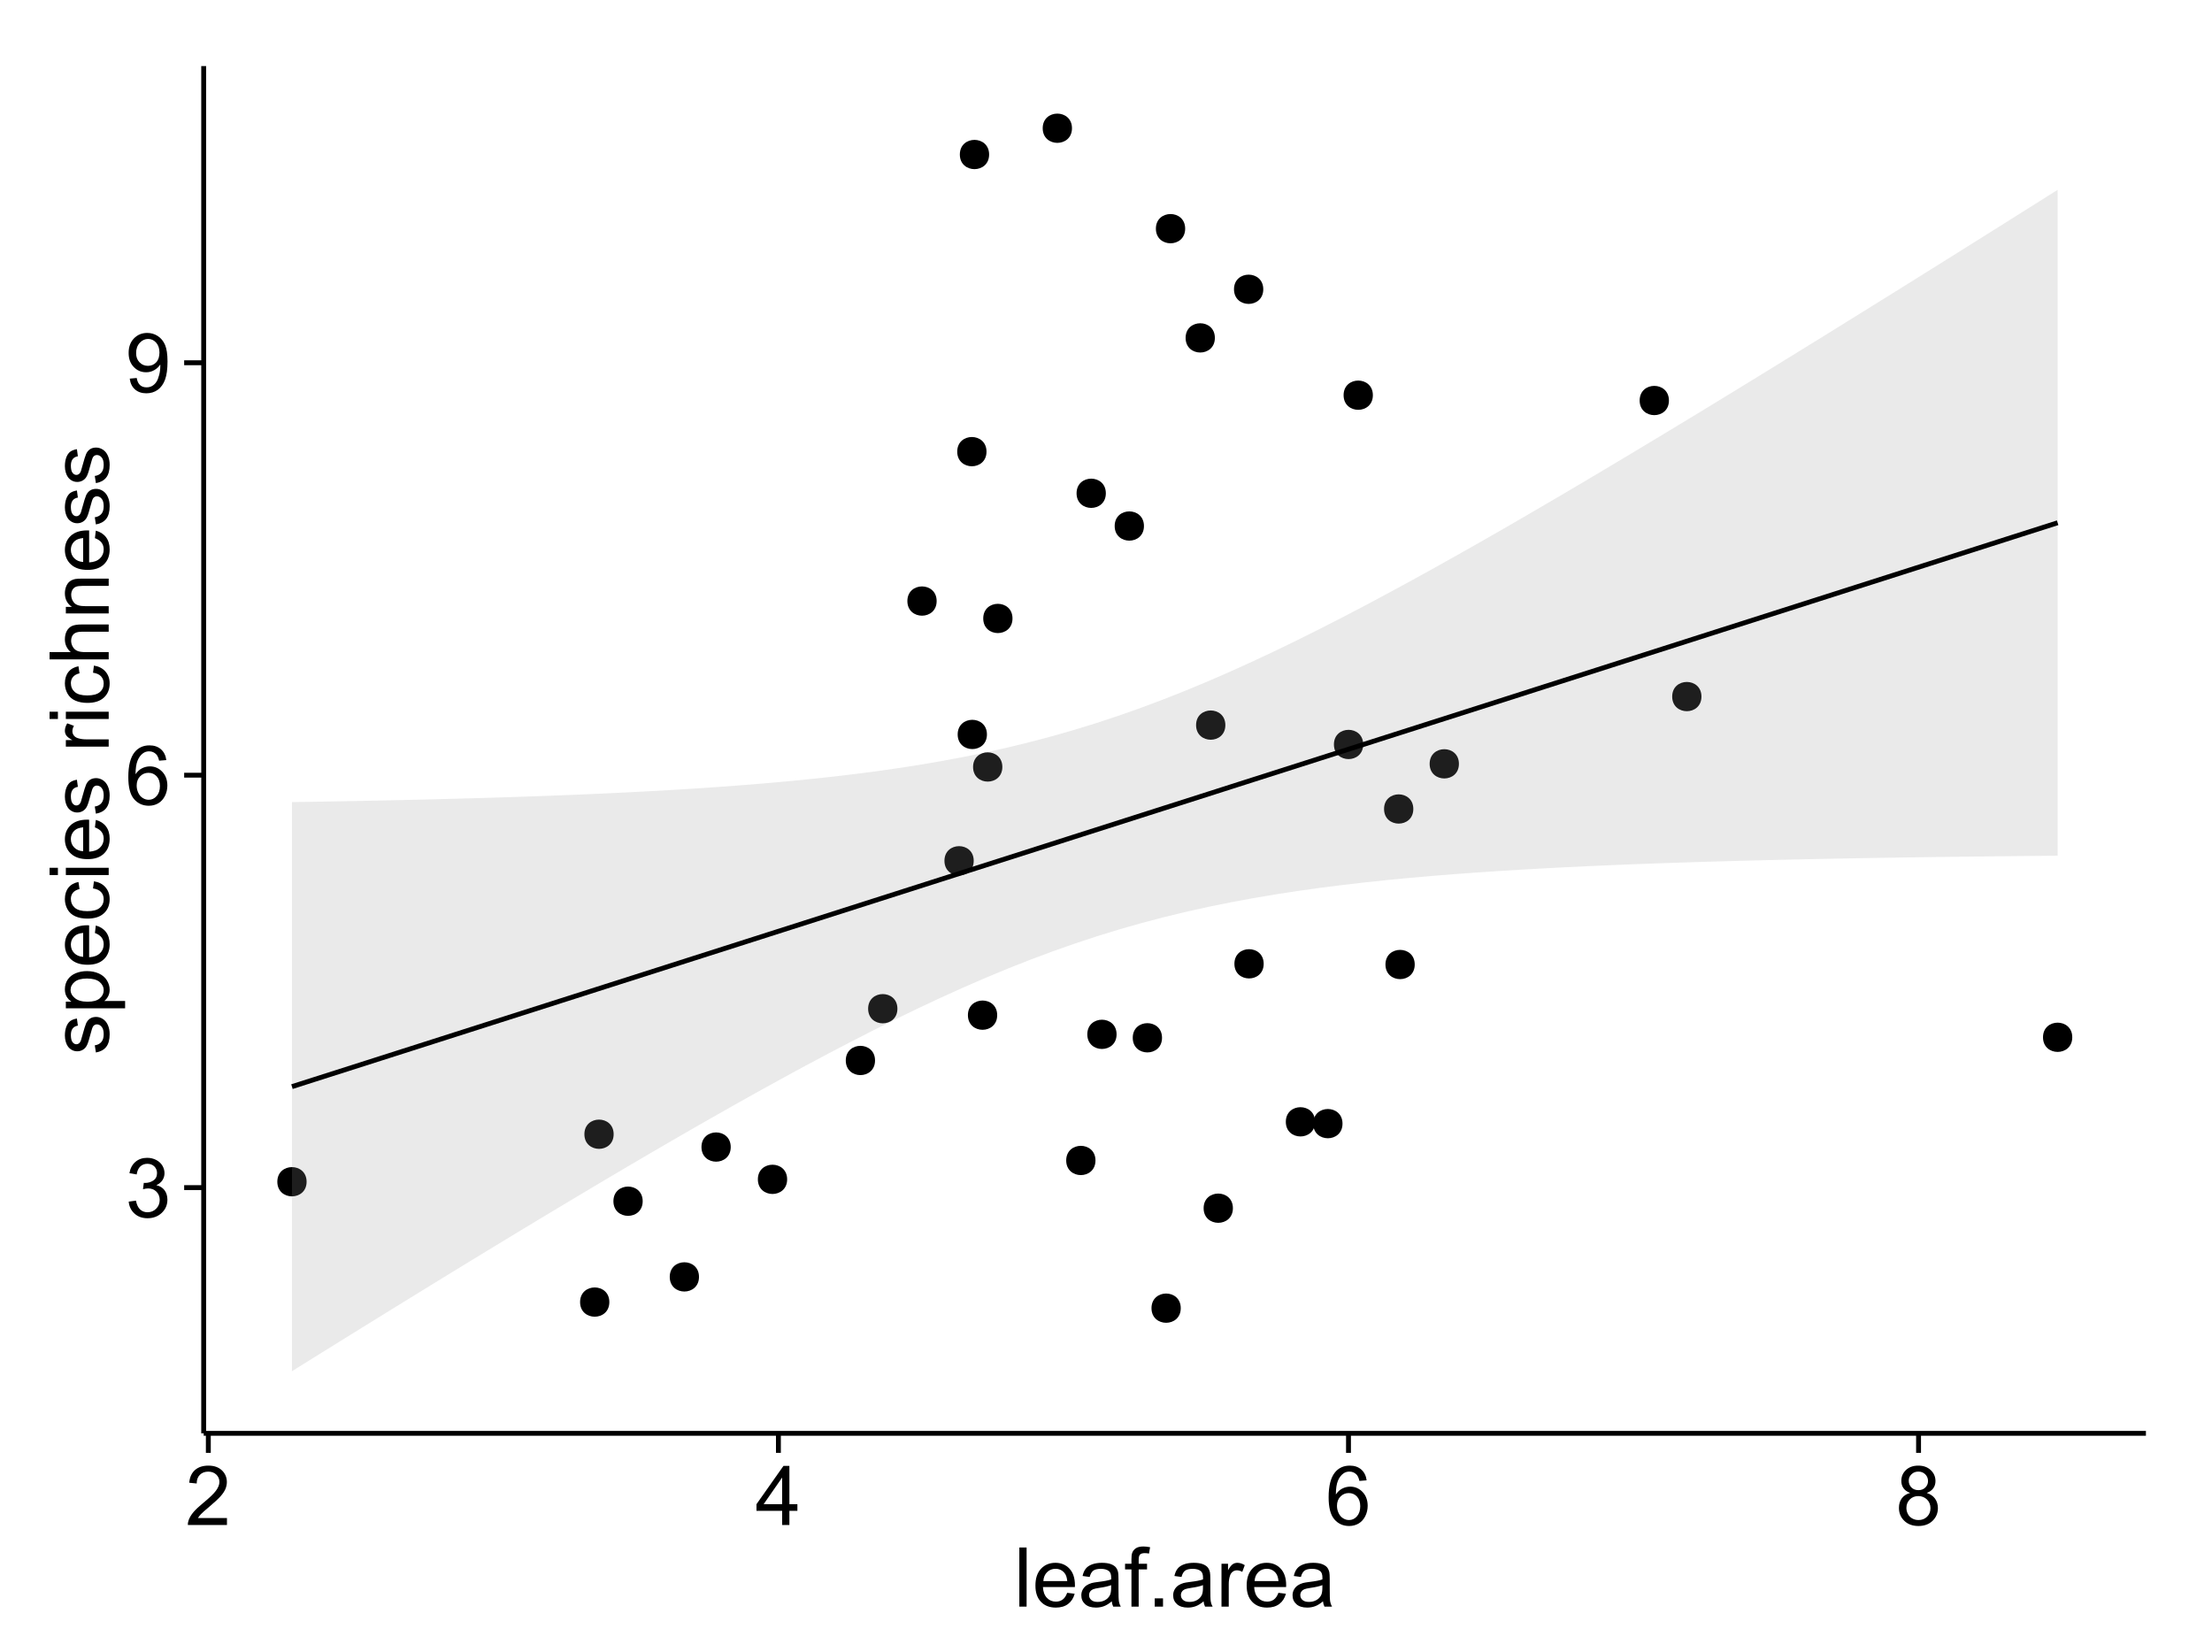 <?xml version="1.0" encoding="UTF-8"?>
<svg xmlns="http://www.w3.org/2000/svg" xmlns:xlink="http://www.w3.org/1999/xlink" width="482pt" height="360pt" viewBox="0 0 482 360" version="1.1">
<defs>
<g>
<symbol overflow="visible" id="glyph0-0">
<path style="stroke:none;" d="M 0.758 -3.402 L 2.336 -3.613 C 2.516 -2.711 2.824 -2.062 3.266 -1.672 C 3.699 -1.273 4.23 -1.078 4.859 -1.082 C 5.602 -1.078 6.23 -1.336 6.746 -1.855 C 7.254 -2.367 7.512 -3.004 7.516 -3.77 C 7.512 -4.492 7.273 -5.094 6.801 -5.566 C 6.324 -6.035 5.723 -6.27 4.992 -6.273 C 4.691 -6.27 4.316 -6.211 3.875 -6.102 L 4.051 -7.488 C 4.152 -7.473 4.238 -7.465 4.305 -7.469 C 4.977 -7.465 5.582 -7.641 6.125 -7.996 C 6.66 -8.344 6.93 -8.887 6.934 -9.625 C 6.93 -10.199 6.734 -10.68 6.344 -11.062 C 5.949 -11.445 5.441 -11.637 4.824 -11.637 C 4.207 -11.637 3.695 -11.441 3.285 -11.055 C 2.875 -10.668 2.613 -10.09 2.496 -9.316 L 0.914 -9.598 C 1.105 -10.656 1.543 -11.477 2.23 -12.062 C 2.914 -12.645 3.766 -12.938 4.789 -12.938 C 5.488 -12.938 6.137 -12.785 6.73 -12.484 C 7.32 -12.18 7.773 -11.77 8.09 -11.25 C 8.402 -10.727 8.559 -10.172 8.562 -9.59 C 8.559 -9.031 8.41 -8.523 8.113 -8.066 C 7.812 -7.609 7.371 -7.246 6.785 -6.977 C 7.547 -6.801 8.137 -6.438 8.562 -5.883 C 8.98 -5.328 9.191 -4.633 9.195 -3.805 C 9.191 -2.676 8.781 -1.723 7.965 -0.945 C 7.141 -0.164 6.105 0.223 4.852 0.227 C 3.719 0.223 2.777 -0.109 2.035 -0.781 C 1.285 -1.453 0.859 -2.328 0.758 -3.402 Z M 0.758 -3.402 "/>
</symbol>
<symbol overflow="visible" id="glyph0-1">
<path style="stroke:none;" d="M 8.957 -9.73 L 7.383 -9.605 C 7.242 -10.223 7.043 -10.676 6.785 -10.961 C 6.355 -11.41 5.828 -11.637 5.203 -11.637 C 4.695 -11.637 4.25 -11.496 3.875 -11.215 C 3.375 -10.852 2.984 -10.32 2.695 -9.625 C 2.406 -8.926 2.258 -7.934 2.25 -6.645 C 2.629 -7.223 3.094 -7.652 3.645 -7.938 C 4.195 -8.215 4.773 -8.355 5.379 -8.359 C 6.434 -8.355 7.328 -7.969 8.07 -7.195 C 8.809 -6.418 9.18 -5.414 9.184 -4.184 C 9.18 -3.371 9.008 -2.617 8.66 -1.926 C 8.312 -1.23 7.832 -0.699 7.227 -0.332 C 6.613 0.035 5.922 0.215 5.148 0.219 C 3.828 0.215 2.754 -0.266 1.922 -1.234 C 1.09 -2.199 0.672 -3.797 0.676 -6.031 C 0.672 -8.516 1.133 -10.328 2.055 -11.461 C 2.855 -12.445 3.938 -12.938 5.301 -12.938 C 6.312 -12.938 7.141 -12.652 7.789 -12.086 C 8.434 -11.516 8.824 -10.73 8.957 -9.73 Z M 2.496 -4.176 C 2.496 -3.629 2.609 -3.105 2.844 -2.609 C 3.07 -2.109 3.395 -1.73 3.812 -1.473 C 4.227 -1.207 4.664 -1.078 5.125 -1.082 C 5.789 -1.078 6.363 -1.348 6.844 -1.891 C 7.324 -2.426 7.562 -3.156 7.566 -4.086 C 7.562 -4.973 7.328 -5.676 6.855 -6.191 C 6.379 -6.703 5.781 -6.961 5.062 -6.961 C 4.348 -6.961 3.738 -6.703 3.242 -6.191 C 2.742 -5.676 2.496 -5.004 2.496 -4.176 Z M 2.496 -4.176 "/>
</symbol>
<symbol overflow="visible" id="glyph0-2">
<path style="stroke:none;" d="M 0.984 -2.98 L 2.504 -3.121 C 2.629 -2.402 2.875 -1.883 3.242 -1.562 C 3.602 -1.238 4.07 -1.078 4.641 -1.082 C 5.125 -1.078 5.551 -1.188 5.918 -1.414 C 6.285 -1.633 6.586 -1.934 6.82 -2.309 C 7.055 -2.68 7.25 -3.18 7.41 -3.816 C 7.566 -4.445 7.645 -5.09 7.648 -5.75 C 7.645 -5.812 7.641 -5.918 7.637 -6.062 C 7.316 -5.559 6.887 -5.148 6.34 -4.836 C 5.793 -4.52 5.199 -4.363 4.562 -4.367 C 3.492 -4.363 2.59 -4.75 1.852 -5.527 C 1.113 -6.297 0.742 -7.316 0.746 -8.586 C 0.742 -9.891 1.129 -10.945 1.902 -11.742 C 2.672 -12.539 3.637 -12.938 4.797 -12.938 C 5.633 -12.938 6.398 -12.711 7.098 -12.262 C 7.789 -11.809 8.316 -11.164 8.68 -10.332 C 9.035 -9.492 9.215 -8.285 9.219 -6.707 C 9.215 -5.055 9.039 -3.742 8.684 -2.77 C 8.324 -1.793 7.793 -1.051 7.09 -0.543 C 6.383 -0.035 5.555 0.215 4.605 0.219 C 3.598 0.215 2.773 -0.062 2.137 -0.621 C 1.496 -1.18 1.113 -1.965 0.984 -2.98 Z M 7.461 -8.664 C 7.457 -9.57 7.215 -10.293 6.734 -10.828 C 6.25 -11.359 5.672 -11.625 4.992 -11.629 C 4.289 -11.625 3.676 -11.336 3.156 -10.766 C 2.633 -10.188 2.371 -9.445 2.375 -8.535 C 2.371 -7.711 2.621 -7.043 3.117 -6.535 C 3.609 -6.02 4.219 -5.766 4.949 -5.766 C 5.68 -5.766 6.281 -6.02 6.754 -6.535 C 7.223 -7.043 7.457 -7.754 7.461 -8.664 Z M 7.461 -8.664 "/>
</symbol>
<symbol overflow="visible" id="glyph0-3">
<path style="stroke:none;" d="M 9.062 -1.52 L 9.062 0 L 0.547 0 C 0.531 -0.379 0.594 -0.742 0.73 -1.098 C 0.945 -1.676 1.293 -2.25 1.77 -2.812 C 2.246 -3.375 2.934 -4.023 3.84 -4.766 C 5.238 -5.906 6.188 -6.816 6.68 -7.492 C 7.172 -8.16 7.418 -8.793 7.418 -9.395 C 7.418 -10.02 7.191 -10.551 6.746 -10.98 C 6.293 -11.41 5.711 -11.625 4.992 -11.629 C 4.23 -11.625 3.621 -11.395 3.164 -10.941 C 2.703 -10.48 2.469 -9.848 2.469 -9.043 L 0.844 -9.211 C 0.953 -10.422 1.371 -11.344 2.102 -11.984 C 2.824 -12.617 3.801 -12.938 5.027 -12.938 C 6.262 -12.938 7.238 -12.594 7.961 -11.91 C 8.68 -11.223 9.039 -10.371 9.043 -9.359 C 9.039 -8.84 8.934 -8.336 8.727 -7.84 C 8.512 -7.34 8.164 -6.812 7.676 -6.266 C 7.188 -5.711 6.375 -4.957 5.238 -4 C 4.285 -3.199 3.676 -2.66 3.41 -2.379 C 3.141 -2.094 2.918 -1.805 2.742 -1.52 Z M 9.062 -1.52 "/>
</symbol>
<symbol overflow="visible" id="glyph0-4">
<path style="stroke:none;" d="M 5.82 0 L 5.82 -3.086 L 0.227 -3.086 L 0.227 -4.535 L 6.109 -12.883 L 7.398 -12.883 L 7.398 -4.535 L 9.141 -4.535 L 9.141 -3.086 L 7.398 -3.086 L 7.398 0 Z M 5.82 -4.535 L 5.82 -10.344 L 1.785 -4.535 Z M 5.82 -4.535 "/>
</symbol>
<symbol overflow="visible" id="glyph0-5">
<path style="stroke:none;" d="M 3.18 -6.988 C 2.52 -7.227 2.035 -7.57 1.723 -8.016 C 1.406 -8.461 1.246 -8.992 1.25 -9.617 C 1.246 -10.551 1.582 -11.34 2.258 -11.98 C 2.93 -12.617 3.828 -12.938 4.949 -12.938 C 6.07 -12.938 6.977 -12.609 7.664 -11.957 C 8.348 -11.301 8.688 -10.504 8.691 -9.57 C 8.688 -8.969 8.531 -8.449 8.219 -8.012 C 7.902 -7.566 7.426 -7.227 6.793 -6.988 C 7.582 -6.727 8.184 -6.309 8.598 -5.738 C 9.008 -5.16 9.215 -4.477 9.219 -3.684 C 9.215 -2.578 8.828 -1.652 8.051 -0.906 C 7.27 -0.156 6.242 0.215 4.977 0.219 C 3.699 0.215 2.676 -0.156 1.898 -0.91 C 1.117 -1.66 0.727 -2.602 0.73 -3.727 C 0.727 -4.562 0.938 -5.262 1.367 -5.832 C 1.789 -6.395 2.395 -6.781 3.18 -6.988 Z M 2.867 -9.668 C 2.863 -9.059 3.059 -8.559 3.453 -8.172 C 3.844 -7.785 4.355 -7.594 4.984 -7.594 C 5.59 -7.594 6.09 -7.785 6.48 -8.168 C 6.871 -8.551 7.066 -9.02 7.066 -9.578 C 7.066 -10.156 6.863 -10.645 6.465 -11.043 C 6.059 -11.438 5.559 -11.637 4.965 -11.637 C 4.359 -11.637 3.859 -11.441 3.465 -11.055 C 3.062 -10.668 2.863 -10.207 2.867 -9.668 Z M 2.355 -3.719 C 2.355 -3.262 2.461 -2.824 2.676 -2.406 C 2.887 -1.98 3.203 -1.652 3.629 -1.426 C 4.047 -1.191 4.504 -1.078 4.992 -1.082 C 5.746 -1.078 6.367 -1.32 6.863 -1.809 C 7.352 -2.293 7.598 -2.91 7.602 -3.664 C 7.598 -4.422 7.344 -5.055 6.84 -5.555 C 6.332 -6.051 5.699 -6.297 4.938 -6.301 C 4.191 -6.297 3.574 -6.051 3.09 -5.562 C 2.598 -5.066 2.355 -4.453 2.355 -3.719 Z M 2.355 -3.719 "/>
</symbol>
<symbol overflow="visible" id="glyph0-6">
<path style="stroke:none;" d="M 1.152 0 L 1.152 -12.883 L 2.734 -12.883 L 2.734 0 Z M 1.152 0 "/>
</symbol>
<symbol overflow="visible" id="glyph0-7">
<path style="stroke:none;" d="M 7.578 -3.008 L 9.211 -2.805 C 8.953 -1.848 8.473 -1.105 7.777 -0.578 C 7.078 -0.051 6.188 0.211 5.105 0.211 C 3.738 0.211 2.656 -0.207 1.859 -1.051 C 1.055 -1.887 0.656 -3.066 0.66 -4.586 C 0.656 -6.156 1.059 -7.375 1.871 -8.246 C 2.676 -9.109 3.727 -9.543 5.02 -9.547 C 6.266 -9.543 7.285 -9.117 8.078 -8.27 C 8.867 -7.418 9.262 -6.223 9.266 -4.684 C 9.262 -4.586 9.258 -4.445 9.254 -4.262 L 2.293 -4.262 C 2.348 -3.234 2.641 -2.449 3.164 -1.906 C 3.684 -1.359 4.332 -1.09 5.117 -1.09 C 5.691 -1.09 6.188 -1.242 6.598 -1.547 C 7.008 -1.852 7.332 -2.336 7.578 -3.008 Z M 2.383 -5.562 L 7.594 -5.562 C 7.523 -6.344 7.324 -6.934 6.996 -7.328 C 6.492 -7.934 5.836 -8.238 5.035 -8.242 C 4.305 -8.238 3.695 -7.996 3.203 -7.512 C 2.707 -7.027 2.434 -6.375 2.383 -5.562 Z M 2.383 -5.562 "/>
</symbol>
<symbol overflow="visible" id="glyph0-8">
<path style="stroke:none;" d="M 7.277 -1.152 C 6.691 -0.652 6.125 -0.301 5.586 -0.098 C 5.039 0.109 4.457 0.211 3.84 0.211 C 2.812 0.211 2.027 -0.039 1.477 -0.539 C 0.922 -1.039 0.645 -1.68 0.648 -2.461 C 0.645 -2.918 0.75 -3.336 0.961 -3.715 C 1.168 -4.09 1.438 -4.391 1.777 -4.621 C 2.113 -4.848 2.496 -5.02 2.918 -5.141 C 3.227 -5.219 3.695 -5.301 4.324 -5.379 C 5.602 -5.531 6.539 -5.711 7.145 -5.922 C 7.148 -6.137 7.152 -6.273 7.156 -6.336 C 7.152 -6.977 7.004 -7.434 6.707 -7.699 C 6.301 -8.055 5.699 -8.23 4.906 -8.234 C 4.156 -8.23 3.609 -8.102 3.258 -7.844 C 2.902 -7.582 2.637 -7.121 2.469 -6.461 L 0.922 -6.672 C 1.059 -7.332 1.293 -7.867 1.617 -8.273 C 1.938 -8.68 2.402 -8.992 3.016 -9.215 C 3.621 -9.434 4.328 -9.543 5.133 -9.547 C 5.93 -9.543 6.574 -9.449 7.074 -9.266 C 7.566 -9.074 7.934 -8.84 8.172 -8.555 C 8.402 -8.27 8.566 -7.91 8.664 -7.48 C 8.715 -7.207 8.742 -6.719 8.746 -6.02 L 8.746 -3.91 C 8.742 -2.434 8.773 -1.504 8.844 -1.117 C 8.906 -0.727 9.043 -0.355 9.246 0 L 7.594 0 C 7.43 -0.328 7.324 -0.711 7.277 -1.152 Z M 7.145 -4.684 C 6.566 -4.445 5.707 -4.246 4.562 -4.086 C 3.91 -3.988 3.449 -3.883 3.18 -3.77 C 2.91 -3.648 2.703 -3.477 2.555 -3.254 C 2.406 -3.027 2.332 -2.777 2.336 -2.504 C 2.332 -2.078 2.492 -1.727 2.816 -1.449 C 3.133 -1.164 3.602 -1.023 4.219 -1.027 C 4.828 -1.023 5.367 -1.156 5.844 -1.426 C 6.312 -1.691 6.664 -2.059 6.891 -2.523 C 7.059 -2.879 7.141 -3.406 7.145 -4.105 Z M 7.145 -4.684 "/>
</symbol>
<symbol overflow="visible" id="glyph0-9">
<path style="stroke:none;" d="M 1.562 0 L 1.562 -8.102 L 0.168 -8.102 L 0.168 -9.336 L 1.562 -9.336 L 1.562 -10.328 C 1.559 -10.949 1.613 -11.414 1.73 -11.727 C 1.879 -12.133 2.148 -12.465 2.535 -12.723 C 2.914 -12.973 3.453 -13.102 4.148 -13.105 C 4.594 -13.102 5.086 -13.047 5.625 -12.945 L 5.387 -11.566 C 5.055 -11.625 4.746 -11.652 4.457 -11.656 C 3.973 -11.652 3.633 -11.551 3.434 -11.348 C 3.234 -11.141 3.133 -10.758 3.137 -10.195 L 3.137 -9.336 L 4.957 -9.336 L 4.957 -8.102 L 3.137 -8.102 L 3.137 0 Z M 1.562 0 "/>
</symbol>
<symbol overflow="visible" id="glyph0-10">
<path style="stroke:none;" d="M 1.633 0 L 1.633 -1.801 L 3.438 -1.801 L 3.438 0 Z M 1.633 0 "/>
</symbol>
<symbol overflow="visible" id="glyph0-11">
<path style="stroke:none;" d="M 1.168 0 L 1.168 -9.336 L 2.594 -9.336 L 2.594 -7.918 C 2.953 -8.578 3.289 -9.016 3.598 -9.23 C 3.906 -9.438 4.242 -9.543 4.613 -9.547 C 5.145 -9.543 5.688 -9.375 6.242 -9.035 L 5.695 -7.566 C 5.309 -7.793 4.922 -7.91 4.535 -7.91 C 4.188 -7.91 3.875 -7.805 3.602 -7.598 C 3.324 -7.387 3.129 -7.098 3.016 -6.734 C 2.836 -6.168 2.746 -5.555 2.75 -4.887 L 2.75 0 Z M 1.168 0 "/>
</symbol>
<symbol overflow="visible" id="glyph1-0">
<path style="stroke:none;" d="M -2.785 -0.555 L -3.031 -2.117 C -2.402 -2.203 -1.922 -2.449 -1.59 -2.852 C -1.254 -3.25 -1.09 -3.812 -1.09 -4.535 C -1.09 -5.262 -1.234 -5.801 -1.531 -6.152 C -1.824 -6.504 -2.172 -6.68 -2.574 -6.68 C -2.926 -6.68 -3.207 -6.523 -3.418 -6.215 C -3.555 -5.996 -3.734 -5.457 -3.953 -4.598 C -4.246 -3.434 -4.5 -2.629 -4.715 -2.184 C -4.926 -1.734 -5.223 -1.395 -5.602 -1.164 C -5.98 -0.93 -6.398 -0.812 -6.855 -0.816 C -7.27 -0.812 -7.652 -0.91 -8.012 -1.102 C -8.363 -1.293 -8.66 -1.551 -8.895 -1.883 C -9.074 -2.125 -9.227 -2.461 -9.355 -2.887 C -9.48 -3.309 -9.543 -3.766 -9.547 -4.254 C -9.543 -4.984 -9.438 -5.625 -9.23 -6.184 C -9.016 -6.734 -8.73 -7.145 -8.371 -7.41 C -8.008 -7.672 -7.527 -7.852 -6.926 -7.953 L -6.715 -6.406 C -7.195 -6.332 -7.57 -6.129 -7.84 -5.797 C -8.105 -5.457 -8.238 -4.98 -8.242 -4.367 C -8.238 -3.637 -8.117 -3.121 -7.883 -2.812 C -7.641 -2.5 -7.359 -2.344 -7.039 -2.348 C -6.832 -2.344 -6.648 -2.406 -6.484 -2.539 C -6.312 -2.664 -6.172 -2.867 -6.062 -3.148 C -6.004 -3.301 -5.871 -3.766 -5.66 -4.543 C -5.359 -5.66 -5.113 -6.441 -4.926 -6.887 C -4.734 -7.324 -4.457 -7.672 -4.094 -7.926 C -3.73 -8.176 -3.281 -8.301 -2.742 -8.305 C -2.211 -8.301 -1.711 -8.148 -1.25 -7.844 C -0.781 -7.535 -0.422 -7.09 -0.172 -6.512 C 0.086 -5.926 0.211 -5.27 0.211 -4.543 C 0.211 -3.328 -0.039 -2.406 -0.543 -1.77 C -1.047 -1.133 -1.793 -0.727 -2.785 -0.555 Z M -2.785 -0.555 "/>
</symbol>
<symbol overflow="visible" id="glyph1-1">
<path style="stroke:none;" d="M 3.578 -1.188 L -9.336 -1.188 L -9.336 -2.629 L -8.121 -2.629 C -8.594 -2.965 -8.949 -3.348 -9.188 -3.777 C -9.426 -4.203 -9.543 -4.723 -9.547 -5.336 C -9.543 -6.129 -9.34 -6.832 -8.93 -7.445 C -8.516 -8.051 -7.934 -8.512 -7.191 -8.824 C -6.441 -9.133 -5.625 -9.285 -4.738 -9.289 C -3.781 -9.285 -2.922 -9.113 -2.156 -8.773 C -1.391 -8.43 -0.805 -7.934 -0.398 -7.281 C 0.008 -6.625 0.211 -5.938 0.211 -5.219 C 0.211 -4.691 0.102 -4.219 -0.121 -3.801 C -0.344 -3.379 -0.625 -3.035 -0.965 -2.77 L 3.578 -2.77 Z M -4.613 -2.621 C -3.41 -2.613 -2.523 -2.855 -1.949 -3.348 C -1.375 -3.832 -1.09 -4.422 -1.09 -5.117 C -1.09 -5.816 -1.387 -6.418 -1.98 -6.922 C -2.574 -7.418 -3.496 -7.668 -4.746 -7.672 C -5.934 -7.668 -6.824 -7.426 -7.418 -6.938 C -8.008 -6.449 -8.301 -5.863 -8.305 -5.188 C -8.301 -4.508 -7.988 -3.914 -7.359 -3.398 C -6.727 -2.879 -5.809 -2.617 -4.613 -2.621 Z M -4.613 -2.621 "/>
</symbol>
<symbol overflow="visible" id="glyph1-2">
<path style="stroke:none;" d="M -3.004 -7.578 L -2.805 -9.211 C -1.848 -8.953 -1.105 -8.473 -0.578 -7.777 C -0.051 -7.078 0.211 -6.188 0.211 -5.105 C 0.211 -3.738 -0.207 -2.656 -1.051 -1.859 C -1.887 -1.055 -3.066 -0.656 -4.586 -0.66 C -6.156 -0.656 -7.375 -1.059 -8.246 -1.871 C -9.109 -2.676 -9.543 -3.727 -9.547 -5.02 C -9.543 -6.266 -9.117 -7.285 -8.27 -8.078 C -7.418 -8.867 -6.223 -9.262 -4.684 -9.266 C -4.586 -9.262 -4.445 -9.258 -4.262 -9.254 L -4.262 -2.293 C -3.234 -2.348 -2.449 -2.641 -1.906 -3.164 C -1.359 -3.684 -1.09 -4.332 -1.09 -5.117 C -1.09 -5.691 -1.242 -6.188 -1.547 -6.598 C -1.852 -7.008 -2.336 -7.332 -3.004 -7.578 Z M -5.562 -2.383 L -5.562 -7.594 C -6.344 -7.523 -6.934 -7.324 -7.328 -6.996 C -7.934 -6.492 -8.238 -5.836 -8.242 -5.035 C -8.238 -4.305 -7.996 -3.695 -7.512 -3.203 C -7.027 -2.707 -6.375 -2.434 -5.562 -2.383 Z M -5.562 -2.383 "/>
</symbol>
<symbol overflow="visible" id="glyph1-3">
<path style="stroke:none;" d="M -3.418 -7.277 L -3.215 -8.832 C -2.141 -8.66 -1.301 -8.227 -0.699 -7.527 C -0.09 -6.824 0.211 -5.965 0.211 -4.949 C 0.211 -3.668 -0.203 -2.641 -1.039 -1.867 C -1.871 -1.09 -3.07 -0.703 -4.633 -0.703 C -5.637 -0.703 -6.52 -0.867 -7.277 -1.203 C -8.031 -1.535 -8.598 -2.047 -8.977 -2.73 C -9.355 -3.41 -9.543 -4.152 -9.547 -4.957 C -9.543 -5.969 -9.289 -6.797 -8.777 -7.441 C -8.262 -8.086 -7.531 -8.5 -6.59 -8.684 L -6.355 -7.145 C -6.98 -6.996 -7.453 -6.738 -7.77 -6.367 C -8.082 -5.992 -8.238 -5.543 -8.242 -5.02 C -8.238 -4.219 -7.953 -3.57 -7.387 -3.074 C -6.812 -2.574 -5.91 -2.324 -4.676 -2.328 C -3.422 -2.324 -2.508 -2.566 -1.941 -3.047 C -1.371 -3.527 -1.09 -4.152 -1.09 -4.93 C -1.09 -5.547 -1.277 -6.066 -1.66 -6.484 C -2.035 -6.898 -2.621 -7.164 -3.418 -7.277 Z M -3.418 -7.277 "/>
</symbol>
<symbol overflow="visible" id="glyph1-4">
<path style="stroke:none;" d="M -11.066 -1.195 L -12.883 -1.195 L -12.883 -2.777 L -11.066 -2.777 Z M 0 -1.195 L -9.336 -1.195 L -9.336 -2.777 L 0 -2.777 Z M 0 -1.195 "/>
</symbol>
<symbol overflow="visible" id="glyph1-5">
<path style="stroke:none;" d=""/>
</symbol>
<symbol overflow="visible" id="glyph1-6">
<path style="stroke:none;" d="M 0 -1.168 L -9.336 -1.168 L -9.336 -2.594 L -7.918 -2.594 C -8.578 -2.953 -9.016 -3.289 -9.23 -3.598 C -9.438 -3.906 -9.543 -4.242 -9.547 -4.613 C -9.543 -5.145 -9.375 -5.688 -9.035 -6.242 L -7.566 -5.695 C -7.793 -5.309 -7.91 -4.922 -7.91 -4.535 C -7.91 -4.188 -7.805 -3.875 -7.598 -3.602 C -7.387 -3.324 -7.098 -3.129 -6.734 -3.016 C -6.168 -2.836 -5.555 -2.746 -4.887 -2.75 L 0 -2.75 Z M 0 -1.168 "/>
</symbol>
<symbol overflow="visible" id="glyph1-7">
<path style="stroke:none;" d="M 0 -1.188 L -12.883 -1.188 L -12.883 -2.77 L -8.262 -2.77 C -9.117 -3.504 -9.543 -4.434 -9.547 -5.562 C -9.543 -6.25 -9.406 -6.852 -9.137 -7.363 C -8.859 -7.871 -8.484 -8.234 -8.004 -8.457 C -7.523 -8.676 -6.824 -8.789 -5.914 -8.789 L 0 -8.789 L 0 -7.207 L -5.914 -7.207 C -6.703 -7.207 -7.281 -7.035 -7.641 -6.691 C -8 -6.348 -8.18 -5.863 -8.184 -5.238 C -8.18 -4.77 -8.059 -4.328 -7.816 -3.914 C -7.574 -3.5 -7.242 -3.203 -6.828 -3.031 C -6.406 -2.852 -5.832 -2.766 -5.105 -2.77 L 0 -2.77 Z M 0 -1.188 "/>
</symbol>
<symbol overflow="visible" id="glyph1-8">
<path style="stroke:none;" d="M 0 -1.188 L -9.336 -1.188 L -9.336 -2.609 L -8.008 -2.609 C -9.031 -3.293 -9.543 -4.285 -9.547 -5.582 C -9.543 -6.141 -9.441 -6.656 -9.242 -7.133 C -9.035 -7.602 -8.77 -7.957 -8.445 -8.191 C -8.113 -8.426 -7.727 -8.59 -7.277 -8.684 C -6.98 -8.742 -6.465 -8.77 -5.738 -8.773 L 0 -8.773 L 0 -7.188 L -5.68 -7.188 C -6.32 -7.184 -6.801 -7.121 -7.121 -7.004 C -7.438 -6.879 -7.695 -6.66 -7.887 -6.348 C -8.074 -6.031 -8.168 -5.664 -8.172 -5.246 C -8.168 -4.57 -7.953 -3.992 -7.531 -3.504 C -7.102 -3.012 -6.293 -2.766 -5.098 -2.77 L 0 -2.77 Z M 0 -1.188 "/>
</symbol>
</g>
<clipPath id="clip1">
  <path d="M 44.383 14.398 L 468.602 14.398 L 468.602 313.312 L 44.383 313.312 Z M 44.383 14.398 "/>
</clipPath>
</defs>
<g id="surface3591">
<rect x="0" y="0" width="482" height="360" style="fill:rgb(100%,100%,100%);fill-opacity:1;stroke:none;"/>
<rect x="0" y="0" width="482" height="360" style="fill:rgb(100%,100%,100%);fill-opacity:1;stroke:none;"/>
<path style="fill:none;stroke-width:1.063;stroke-linecap:round;stroke-linejoin:round;stroke:rgb(100%,100%,100%);stroke-opacity:1;stroke-miterlimit:10;" d="M 0 360 L 482 360 L 482 0 L 0 0 Z M 0 360 "/>
<g clip-path="url(#clip1)" clip-rule="nonzero">
<path style=" stroke:none;fill-rule:nonzero;fill:rgb(100%,100%,100%);fill-opacity:1;" d="M 44.383 312.312 L 467.602 312.312 L 467.602 14.398 L 44.383 14.398 Z M 44.383 312.312 "/>
<path style=" stroke:none;fill-rule:nonzero;fill:rgb(0%,0%,0%);fill-opacity:1;" d="M 217.352 167.117 C 217.352 169.953 213.098 169.953 213.098 167.117 C 213.098 164.285 217.352 164.285 217.352 167.117 "/>
<path style=" stroke:none;fill-rule:nonzero;fill:rgb(0%,0%,0%);fill-opacity:1;" d="M 274.297 210.008 C 274.297 212.844 270.043 212.844 270.043 210.008 C 270.043 207.172 274.297 207.172 274.297 210.008 "/>
<path style=" stroke:none;fill-rule:nonzero;fill:rgb(0%,0%,0%);fill-opacity:1;" d="M 170.457 256.969 C 170.457 259.805 166.203 259.805 166.203 256.969 C 166.203 254.137 170.457 254.137 170.457 256.969 "/>
<path style=" stroke:none;fill-rule:nonzero;fill:rgb(0%,0%,0%);fill-opacity:1;" d="M 295.98 162.211 C 295.98 165.047 291.727 165.047 291.727 162.211 C 291.727 159.379 295.98 159.379 295.98 162.211 "/>
<path style=" stroke:none;fill-rule:nonzero;fill:rgb(0%,0%,0%);fill-opacity:1;" d="M 213.898 98.41 C 213.898 101.242 209.645 101.242 209.645 98.41 C 209.645 95.574 213.898 95.574 213.898 98.41 "/>
<path style=" stroke:none;fill-rule:nonzero;fill:rgb(0%,0%,0%);fill-opacity:1;" d="M 211.113 187.559 C 211.113 190.395 206.859 190.395 206.859 187.559 C 206.859 184.723 211.113 184.723 211.113 187.559 "/>
<path style=" stroke:none;fill-rule:nonzero;fill:rgb(0%,0%,0%);fill-opacity:1;" d="M 298.09 86.109 C 298.09 88.945 293.836 88.945 293.836 86.109 C 293.836 83.277 298.09 83.277 298.09 86.109 "/>
<path style=" stroke:none;fill-rule:nonzero;fill:rgb(0%,0%,0%);fill-opacity:1;" d="M 239.902 107.484 C 239.902 110.316 235.648 110.316 235.648 107.484 C 235.648 104.648 239.902 104.648 239.902 107.484 "/>
<path style=" stroke:none;fill-rule:nonzero;fill:rgb(0%,0%,0%);fill-opacity:1;" d="M 450.488 226.016 C 450.488 228.852 446.238 228.852 446.238 226.016 C 446.238 223.184 450.488 223.184 450.488 226.016 "/>
<path style=" stroke:none;fill-rule:nonzero;fill:rgb(0%,0%,0%);fill-opacity:1;" d="M 242.242 225.375 C 242.242 228.207 237.988 228.207 237.988 225.375 C 237.988 222.539 242.242 222.539 242.242 225.375 "/>
<path style=" stroke:none;fill-rule:nonzero;fill:rgb(0%,0%,0%);fill-opacity:1;" d="M 248.207 114.617 C 248.207 117.453 243.953 117.453 243.953 114.617 C 243.953 111.781 248.207 111.781 248.207 114.617 "/>
<path style=" stroke:none;fill-rule:nonzero;fill:rgb(0%,0%,0%);fill-opacity:1;" d="M 265.945 157.996 C 265.945 160.828 261.691 160.828 261.691 157.996 C 261.691 155.16 265.945 155.16 265.945 157.996 "/>
<path style=" stroke:none;fill-rule:nonzero;fill:rgb(0%,0%,0%);fill-opacity:1;" d="M 213.992 160.027 C 213.992 162.863 209.742 162.863 209.742 160.027 C 209.742 157.195 213.992 157.195 213.992 160.027 "/>
<path style=" stroke:none;fill-rule:nonzero;fill:rgb(0%,0%,0%);fill-opacity:1;" d="M 274.207 63.031 C 274.207 65.867 269.953 65.867 269.953 63.031 C 269.953 60.199 274.207 60.199 274.207 63.031 "/>
<path style=" stroke:none;fill-rule:nonzero;fill:rgb(0%,0%,0%);fill-opacity:1;" d="M 257.188 49.824 C 257.188 52.66 252.938 52.66 252.938 49.824 C 252.938 46.992 257.188 46.992 257.188 49.824 "/>
<path style=" stroke:none;fill-rule:nonzero;fill:rgb(0%,0%,0%);fill-opacity:1;" d="M 216.223 221.195 C 216.223 224.031 211.973 224.031 211.973 221.195 C 211.973 218.363 216.223 218.363 216.223 221.195 "/>
<path style=" stroke:none;fill-rule:nonzero;fill:rgb(0%,0%,0%);fill-opacity:1;" d="M 132.652 247.137 C 132.652 249.973 128.402 249.973 128.402 247.137 C 128.402 244.305 132.652 244.305 132.652 247.137 "/>
<path style=" stroke:none;fill-rule:nonzero;fill:rgb(0%,0%,0%);fill-opacity:1;" d="M 232.523 27.941 C 232.523 30.777 228.27 30.777 228.27 27.941 C 228.27 25.105 232.523 25.105 232.523 27.941 "/>
<path style=" stroke:none;fill-rule:nonzero;fill:rgb(0%,0%,0%);fill-opacity:1;" d="M 203.035 130.965 C 203.035 133.801 198.781 133.801 198.781 130.965 C 198.781 128.133 203.035 128.133 203.035 130.965 "/>
<path style=" stroke:none;fill-rule:nonzero;fill:rgb(0%,0%,0%);fill-opacity:1;" d="M 252.145 226.125 C 252.145 228.961 247.891 228.961 247.891 226.125 C 247.891 223.289 252.145 223.289 252.145 226.125 "/>
<path style=" stroke:none;fill-rule:nonzero;fill:rgb(0%,0%,0%);fill-opacity:1;" d="M 219.562 134.754 C 219.562 137.59 215.312 137.59 215.312 134.754 C 215.312 131.922 219.562 131.922 219.562 134.754 "/>
<path style=" stroke:none;fill-rule:nonzero;fill:rgb(0%,0%,0%);fill-opacity:1;" d="M 263.66 73.625 C 263.66 76.457 259.41 76.457 259.41 73.625 C 259.41 70.789 263.66 70.789 263.66 73.625 "/>
<path style=" stroke:none;fill-rule:nonzero;fill:rgb(0%,0%,0%);fill-opacity:1;" d="M 138.98 261.734 C 138.98 264.57 134.727 264.57 134.727 261.734 C 134.727 258.898 138.98 258.898 138.98 261.734 "/>
<path style=" stroke:none;fill-rule:nonzero;fill:rgb(0%,0%,0%);fill-opacity:1;" d="M 256.227 285.039 C 256.227 287.871 251.977 287.871 251.977 285.039 C 251.977 282.203 256.227 282.203 256.227 285.039 "/>
<path style=" stroke:none;fill-rule:nonzero;fill:rgb(0%,0%,0%);fill-opacity:1;" d="M 214.469 33.668 C 214.469 36.5 210.215 36.5 210.215 33.668 C 210.215 30.832 214.469 30.832 214.469 33.668 "/>
<path style=" stroke:none;fill-rule:nonzero;fill:rgb(0%,0%,0%);fill-opacity:1;" d="M 362.598 87.27 C 362.598 90.102 358.348 90.102 358.348 87.27 C 358.348 84.434 362.598 84.434 362.598 87.27 "/>
<path style=" stroke:none;fill-rule:nonzero;fill:rgb(0%,0%,0%);fill-opacity:1;" d="M 189.609 231.07 C 189.609 233.902 185.359 233.902 185.359 231.07 C 185.359 228.234 189.609 228.234 189.609 231.07 "/>
<path style=" stroke:none;fill-rule:nonzero;fill:rgb(0%,0%,0%);fill-opacity:1;" d="M 65.746 257.492 C 65.746 260.328 61.492 260.328 61.492 257.492 C 61.492 254.656 65.746 254.656 65.746 257.492 "/>
<path style=" stroke:none;fill-rule:nonzero;fill:rgb(0%,0%,0%);fill-opacity:1;" d="M 194.48 219.789 C 194.48 222.625 190.23 222.625 190.23 219.789 C 190.23 216.957 194.48 216.957 194.48 219.789 "/>
<path style=" stroke:none;fill-rule:nonzero;fill:rgb(0%,0%,0%);fill-opacity:1;" d="M 158.164 249.934 C 158.164 252.77 153.914 252.77 153.914 249.934 C 153.914 247.098 158.164 247.098 158.164 249.934 "/>
<path style=" stroke:none;fill-rule:nonzero;fill:rgb(0%,0%,0%);fill-opacity:1;" d="M 369.688 151.777 C 369.688 154.613 365.438 154.613 365.438 151.777 C 365.438 148.941 369.688 148.941 369.688 151.777 "/>
<path style=" stroke:none;fill-rule:nonzero;fill:rgb(0%,0%,0%);fill-opacity:1;" d="M 307.211 210.16 C 307.211 212.992 302.961 212.992 302.961 210.16 C 302.961 207.324 307.211 207.324 307.211 210.16 "/>
<path style=" stroke:none;fill-rule:nonzero;fill:rgb(0%,0%,0%);fill-opacity:1;" d="M 291.473 244.832 C 291.473 247.664 287.219 247.664 287.219 244.832 C 287.219 241.996 291.473 241.996 291.473 244.832 "/>
<path style=" stroke:none;fill-rule:nonzero;fill:rgb(0%,0%,0%);fill-opacity:1;" d="M 131.715 283.711 C 131.715 286.547 127.465 286.547 127.465 283.711 C 127.465 280.875 131.715 280.875 131.715 283.711 "/>
<path style=" stroke:none;fill-rule:nonzero;fill:rgb(0%,0%,0%);fill-opacity:1;" d="M 316.84 166.434 C 316.84 169.27 312.586 169.27 312.586 166.434 C 312.586 163.598 316.84 163.598 316.84 166.434 "/>
<path style=" stroke:none;fill-rule:nonzero;fill:rgb(0%,0%,0%);fill-opacity:1;" d="M 306.902 176.27 C 306.902 179.105 302.652 179.105 302.652 176.27 C 302.652 173.438 306.902 173.438 306.902 176.27 "/>
<path style=" stroke:none;fill-rule:nonzero;fill:rgb(0%,0%,0%);fill-opacity:1;" d="M 285.5 244.438 C 285.5 247.273 281.246 247.273 281.246 244.438 C 281.246 241.602 285.5 241.602 285.5 244.438 "/>
<path style=" stroke:none;fill-rule:nonzero;fill:rgb(0%,0%,0%);fill-opacity:1;" d="M 267.59 263.254 C 267.59 266.09 263.34 266.09 263.34 263.254 C 263.34 260.422 267.59 260.422 267.59 263.254 "/>
<path style=" stroke:none;fill-rule:nonzero;fill:rgb(0%,0%,0%);fill-opacity:1;" d="M 237.645 252.855 C 237.645 255.691 233.391 255.691 233.391 252.855 C 233.391 250.023 237.645 250.023 237.645 252.855 "/>
<path style=" stroke:none;fill-rule:nonzero;fill:rgb(0%,0%,0%);fill-opacity:1;" d="M 151.25 278.227 C 151.25 281.059 147 281.059 147 278.227 C 147 275.391 151.25 275.391 151.25 278.227 "/>
<path style=" stroke:none;fill-rule:nonzero;fill:rgb(0%,0%,0%);fill-opacity:1;" d="M 218.414 167.117 C 218.414 171.371 212.035 171.371 212.035 167.117 C 212.035 162.867 218.414 162.867 218.414 167.117 "/>
<path style=" stroke:none;fill-rule:nonzero;fill:rgb(0%,0%,0%);fill-opacity:1;" d="M 275.359 210.008 C 275.359 214.258 268.98 214.258 268.98 210.008 C 268.98 205.754 275.359 205.754 275.359 210.008 "/>
<path style=" stroke:none;fill-rule:nonzero;fill:rgb(0%,0%,0%);fill-opacity:1;" d="M 171.52 256.969 C 171.52 261.223 165.141 261.223 165.141 256.969 C 165.141 252.719 171.52 252.719 171.52 256.969 "/>
<path style=" stroke:none;fill-rule:nonzero;fill:rgb(0%,0%,0%);fill-opacity:1;" d="M 297.043 162.211 C 297.043 166.465 290.664 166.465 290.664 162.211 C 290.664 157.961 297.043 157.961 297.043 162.211 "/>
<path style=" stroke:none;fill-rule:nonzero;fill:rgb(0%,0%,0%);fill-opacity:1;" d="M 214.961 98.41 C 214.961 102.66 208.582 102.66 208.582 98.41 C 208.582 94.156 214.961 94.156 214.961 98.41 "/>
<path style=" stroke:none;fill-rule:nonzero;fill:rgb(0%,0%,0%);fill-opacity:1;" d="M 212.176 187.559 C 212.176 191.809 205.797 191.809 205.797 187.559 C 205.797 183.305 212.176 183.305 212.176 187.559 "/>
<path style=" stroke:none;fill-rule:nonzero;fill:rgb(0%,0%,0%);fill-opacity:1;" d="M 299.152 86.109 C 299.152 90.363 292.773 90.363 292.773 86.109 C 292.773 81.859 299.152 81.859 299.152 86.109 "/>
<path style=" stroke:none;fill-rule:nonzero;fill:rgb(0%,0%,0%);fill-opacity:1;" d="M 240.965 107.484 C 240.965 111.734 234.586 111.734 234.586 107.484 C 234.586 103.23 240.965 103.23 240.965 107.484 "/>
<path style=" stroke:none;fill-rule:nonzero;fill:rgb(0%,0%,0%);fill-opacity:1;" d="M 451.551 226.016 C 451.551 230.27 445.176 230.27 445.176 226.016 C 445.176 221.766 451.551 221.766 451.551 226.016 "/>
<path style=" stroke:none;fill-rule:nonzero;fill:rgb(0%,0%,0%);fill-opacity:1;" d="M 243.305 225.375 C 243.305 229.625 236.926 229.625 236.926 225.375 C 236.926 221.121 243.305 221.121 243.305 225.375 "/>
<path style=" stroke:none;fill-rule:nonzero;fill:rgb(0%,0%,0%);fill-opacity:1;" d="M 249.27 114.617 C 249.27 118.867 242.891 118.867 242.891 114.617 C 242.891 110.363 249.27 110.363 249.27 114.617 "/>
<path style=" stroke:none;fill-rule:nonzero;fill:rgb(0%,0%,0%);fill-opacity:1;" d="M 267.008 157.996 C 267.008 162.246 260.629 162.246 260.629 157.996 C 260.629 153.742 267.008 153.742 267.008 157.996 "/>
<path style=" stroke:none;fill-rule:nonzero;fill:rgb(0%,0%,0%);fill-opacity:1;" d="M 215.055 160.027 C 215.055 164.281 208.68 164.281 208.68 160.027 C 208.68 155.777 215.055 155.777 215.055 160.027 "/>
<path style=" stroke:none;fill-rule:nonzero;fill:rgb(0%,0%,0%);fill-opacity:1;" d="M 275.27 63.031 C 275.27 67.285 268.891 67.285 268.891 63.031 C 268.891 58.781 275.27 58.781 275.27 63.031 "/>
<path style=" stroke:none;fill-rule:nonzero;fill:rgb(0%,0%,0%);fill-opacity:1;" d="M 258.25 49.824 C 258.25 54.078 251.871 54.078 251.871 49.824 C 251.871 45.574 258.25 45.574 258.25 49.824 "/>
<path style=" stroke:none;fill-rule:nonzero;fill:rgb(0%,0%,0%);fill-opacity:1;" d="M 217.289 221.195 C 217.289 225.449 210.91 225.449 210.91 221.195 C 210.91 216.945 217.289 216.945 217.289 221.195 "/>
<path style=" stroke:none;fill-rule:nonzero;fill:rgb(0%,0%,0%);fill-opacity:1;" d="M 133.715 247.137 C 133.715 251.391 127.34 251.391 127.34 247.137 C 127.34 242.887 133.715 242.887 133.715 247.137 "/>
<path style=" stroke:none;fill-rule:nonzero;fill:rgb(0%,0%,0%);fill-opacity:1;" d="M 233.586 27.941 C 233.586 32.195 227.207 32.195 227.207 27.941 C 227.207 23.691 233.586 23.691 233.586 27.941 "/>
<path style=" stroke:none;fill-rule:nonzero;fill:rgb(0%,0%,0%);fill-opacity:1;" d="M 204.098 130.965 C 204.098 135.219 197.719 135.219 197.719 130.965 C 197.719 126.715 204.098 126.715 204.098 130.965 "/>
<path style=" stroke:none;fill-rule:nonzero;fill:rgb(0%,0%,0%);fill-opacity:1;" d="M 253.207 226.125 C 253.207 230.379 246.828 230.379 246.828 226.125 C 246.828 221.875 253.207 221.875 253.207 226.125 "/>
<path style=" stroke:none;fill-rule:nonzero;fill:rgb(0%,0%,0%);fill-opacity:1;" d="M 220.625 134.754 C 220.625 139.008 214.25 139.008 214.25 134.754 C 214.25 130.504 220.625 130.504 220.625 134.754 "/>
<path style=" stroke:none;fill-rule:nonzero;fill:rgb(0%,0%,0%);fill-opacity:1;" d="M 264.723 73.625 C 264.723 77.875 258.348 77.875 258.348 73.625 C 258.348 69.371 264.723 69.371 264.723 73.625 "/>
<path style=" stroke:none;fill-rule:nonzero;fill:rgb(0%,0%,0%);fill-opacity:1;" d="M 140.043 261.734 C 140.043 265.988 133.664 265.988 133.664 261.734 C 133.664 257.48 140.043 257.48 140.043 261.734 "/>
<path style=" stroke:none;fill-rule:nonzero;fill:rgb(0%,0%,0%);fill-opacity:1;" d="M 257.289 285.039 C 257.289 289.289 250.914 289.289 250.914 285.039 C 250.914 280.785 257.289 280.785 257.289 285.039 "/>
<path style=" stroke:none;fill-rule:nonzero;fill:rgb(0%,0%,0%);fill-opacity:1;" d="M 215.531 33.668 C 215.531 37.918 209.152 37.918 209.152 33.668 C 209.152 29.414 215.531 29.414 215.531 33.668 "/>
<path style=" stroke:none;fill-rule:nonzero;fill:rgb(0%,0%,0%);fill-opacity:1;" d="M 363.664 87.27 C 363.664 91.52 357.285 91.52 357.285 87.27 C 357.285 83.016 363.664 83.016 363.664 87.27 "/>
<path style=" stroke:none;fill-rule:nonzero;fill:rgb(0%,0%,0%);fill-opacity:1;" d="M 190.672 231.07 C 190.672 235.32 184.297 235.32 184.297 231.07 C 184.297 226.816 190.672 226.816 190.672 231.07 "/>
<path style=" stroke:none;fill-rule:nonzero;fill:rgb(0%,0%,0%);fill-opacity:1;" d="M 66.809 257.492 C 66.809 261.742 60.43 261.742 60.43 257.492 C 60.43 253.238 66.809 253.238 66.809 257.492 "/>
<path style=" stroke:none;fill-rule:nonzero;fill:rgb(0%,0%,0%);fill-opacity:1;" d="M 195.547 219.789 C 195.547 224.043 189.168 224.043 189.168 219.789 C 189.168 215.539 195.547 215.539 195.547 219.789 "/>
<path style=" stroke:none;fill-rule:nonzero;fill:rgb(0%,0%,0%);fill-opacity:1;" d="M 159.227 249.934 C 159.227 254.184 152.852 254.184 152.852 249.934 C 152.852 245.68 159.227 245.68 159.227 249.934 "/>
<path style=" stroke:none;fill-rule:nonzero;fill:rgb(0%,0%,0%);fill-opacity:1;" d="M 370.75 151.777 C 370.75 156.031 364.375 156.031 364.375 151.777 C 364.375 147.527 370.75 147.527 370.75 151.777 "/>
<path style=" stroke:none;fill-rule:nonzero;fill:rgb(0%,0%,0%);fill-opacity:1;" d="M 308.273 210.16 C 308.273 214.41 301.895 214.41 301.895 210.16 C 301.895 205.906 308.273 205.906 308.273 210.16 "/>
<path style=" stroke:none;fill-rule:nonzero;fill:rgb(0%,0%,0%);fill-opacity:1;" d="M 292.535 244.832 C 292.535 249.082 286.156 249.082 286.156 244.832 C 286.156 240.578 292.535 240.578 292.535 244.832 "/>
<path style=" stroke:none;fill-rule:nonzero;fill:rgb(0%,0%,0%);fill-opacity:1;" d="M 132.777 283.711 C 132.777 287.965 126.402 287.965 126.402 283.711 C 126.402 279.461 132.777 279.461 132.777 283.711 "/>
<path style=" stroke:none;fill-rule:nonzero;fill:rgb(0%,0%,0%);fill-opacity:1;" d="M 317.902 166.434 C 317.902 170.684 311.523 170.684 311.523 166.434 C 311.523 162.18 317.902 162.18 317.902 166.434 "/>
<path style=" stroke:none;fill-rule:nonzero;fill:rgb(0%,0%,0%);fill-opacity:1;" d="M 307.965 176.27 C 307.965 180.523 301.59 180.523 301.59 176.27 C 301.59 172.02 307.965 172.02 307.965 176.27 "/>
<path style=" stroke:none;fill-rule:nonzero;fill:rgb(0%,0%,0%);fill-opacity:1;" d="M 286.562 244.438 C 286.562 248.688 280.184 248.688 280.184 244.438 C 280.184 240.184 286.562 240.184 286.562 244.438 "/>
<path style=" stroke:none;fill-rule:nonzero;fill:rgb(0%,0%,0%);fill-opacity:1;" d="M 268.652 263.254 C 268.652 267.508 262.273 267.508 262.273 263.254 C 262.273 259.004 268.652 259.004 268.652 263.254 "/>
<path style=" stroke:none;fill-rule:nonzero;fill:rgb(0%,0%,0%);fill-opacity:1;" d="M 238.707 252.855 C 238.707 257.109 232.328 257.109 232.328 252.855 C 232.328 248.605 238.707 248.605 238.707 252.855 "/>
<path style=" stroke:none;fill-rule:nonzero;fill:rgb(0%,0%,0%);fill-opacity:1;" d="M 152.312 278.227 C 152.312 282.477 145.938 282.477 145.938 278.227 C 145.938 273.973 152.312 273.973 152.312 278.227 "/>
<path style=" stroke:none;fill-rule:nonzero;fill:rgb(60%,60%,60%);fill-opacity:0.2;" d="M 63.621 174.77 L 68.488 174.691 L 73.359 174.609 L 78.23 174.52 L 83.102 174.422 L 87.969 174.316 L 92.84 174.203 L 97.711 174.078 L 102.582 173.945 L 107.449 173.805 L 112.32 173.648 L 117.191 173.48 L 122.062 173.297 L 126.93 173.102 L 131.801 172.887 L 136.672 172.652 L 141.543 172.398 L 146.414 172.125 L 151.281 171.824 L 156.152 171.496 L 161.023 171.137 L 165.895 170.746 L 170.762 170.316 L 175.633 169.848 L 180.504 169.332 L 185.375 168.766 L 190.242 168.145 L 195.113 167.461 L 199.984 166.711 L 204.855 165.883 L 209.723 164.977 L 214.594 163.984 L 219.465 162.898 L 224.336 161.715 L 229.207 160.43 L 234.074 159.035 L 238.945 157.535 L 243.816 155.922 L 248.688 154.199 L 253.555 152.371 L 258.426 150.441 L 263.297 148.414 L 268.168 146.293 L 273.035 144.086 L 277.906 141.797 L 282.777 139.434 L 287.648 137.004 L 292.516 134.516 L 297.387 131.969 L 302.258 129.371 L 307.129 126.73 L 311.996 124.047 L 316.867 121.324 L 321.738 118.574 L 326.609 115.789 L 331.48 112.977 L 336.348 110.141 L 341.219 107.285 L 346.09 104.406 L 350.961 101.508 L 355.828 98.594 L 360.699 95.668 L 365.57 92.723 L 370.441 89.77 L 375.309 86.801 L 380.18 83.824 L 385.051 80.836 L 389.922 77.836 L 394.789 74.832 L 399.66 71.82 L 404.531 68.797 L 409.402 65.77 L 414.273 62.738 L 419.141 59.699 L 424.012 56.656 L 428.883 53.605 L 433.754 50.551 L 438.621 47.492 L 443.492 44.43 L 448.363 41.363 L 448.363 186.449 L 438.621 186.543 L 433.754 186.594 L 424.012 186.711 L 419.141 186.777 L 414.273 186.848 L 409.402 186.926 L 404.531 187.008 L 399.66 187.098 L 394.789 187.195 L 389.922 187.301 L 385.051 187.414 L 380.18 187.539 L 375.309 187.672 L 370.441 187.812 L 365.57 187.969 L 360.699 188.137 L 355.828 188.316 L 350.961 188.516 L 346.09 188.73 L 341.219 188.961 L 336.348 189.215 L 331.48 189.488 L 326.609 189.789 L 321.738 190.113 L 316.867 190.473 L 311.996 190.859 L 307.129 191.289 L 302.258 191.758 L 297.387 192.27 L 292.516 192.836 L 287.648 193.453 L 282.777 194.137 L 277.906 194.883 L 273.035 195.707 L 268.168 196.609 L 263.297 197.598 L 258.426 198.68 L 253.555 199.859 L 248.688 201.145 L 243.816 202.531 L 238.945 204.031 L 234.074 205.641 L 229.207 207.355 L 224.336 209.18 L 219.465 211.105 L 214.594 213.133 L 209.723 215.25 L 204.855 217.453 L 199.984 219.738 L 195.113 222.098 L 190.242 224.527 L 185.375 227.016 L 180.504 229.559 L 175.633 232.152 L 170.762 234.793 L 165.895 237.477 L 161.023 240.195 L 156.152 242.949 L 151.281 245.73 L 146.414 248.539 L 141.543 251.375 L 136.672 254.23 L 131.801 257.109 L 126.93 260.008 L 122.062 262.918 L 117.191 265.848 L 112.32 268.789 L 107.449 271.746 L 102.582 274.711 L 97.711 277.688 L 92.84 280.676 L 87.969 283.672 L 83.102 286.68 L 78.23 289.691 L 73.359 292.711 L 68.488 295.738 L 63.621 298.773 Z M 63.621 174.77 "/>
<path style="fill:none;stroke-width:1.063;stroke-linecap:butt;stroke-linejoin:round;stroke:rgb(0%,0%,0%);stroke-opacity:1;stroke-miterlimit:1;" d="M 63.621 236.77 L 68.488 235.215 L 83.102 230.551 L 87.969 228.996 L 92.84 227.441 L 97.711 225.883 L 102.582 224.328 L 107.449 222.773 L 122.062 218.109 L 126.93 216.555 L 131.801 214.996 L 146.414 210.332 L 151.281 208.777 L 161.023 205.668 L 165.895 204.109 L 170.762 202.555 L 185.375 197.891 L 190.242 196.336 L 195.113 194.781 L 199.984 193.223 L 204.855 191.668 L 209.723 190.113 L 229.207 183.895 L 234.074 182.336 L 248.688 177.672 L 253.555 176.117 L 263.297 173.008 L 268.168 171.449 L 273.035 169.895 L 287.648 165.23 L 292.516 163.676 L 297.387 162.121 L 302.258 160.562 L 307.129 159.008 L 311.996 157.453 L 331.48 151.234 L 336.348 149.676 L 350.961 145.012 L 355.828 143.457 L 365.57 140.348 L 370.441 138.789 L 375.309 137.234 L 389.922 132.57 L 394.789 131.016 L 399.66 129.461 L 404.531 127.902 L 414.273 124.793 L 419.141 123.238 L 433.754 118.574 L 438.621 117.016 L 448.363 113.906 "/>
</g>
<path style="fill:none;stroke-width:1.063;stroke-linecap:butt;stroke-linejoin:round;stroke:rgb(0%,0%,0%);stroke-opacity:1;stroke-miterlimit:10;" d="M 44.383 312.312 L 44.383 14.398 "/>
<g style="fill:rgb(0%,0%,0%);fill-opacity:1;">
  <use xlink:href="#glyph0-0" x="27.285" y="265.219"/>
</g>
<g style="fill:rgb(0%,0%,0%);fill-opacity:1;">
  <use xlink:href="#glyph0-1" x="27.285" y="175.348"/>
</g>
<g style="fill:rgb(0%,0%,0%);fill-opacity:1;">
  <use xlink:href="#glyph0-2" x="27.285" y="85.48"/>
</g>
<path style="fill:none;stroke-width:1.063;stroke-linecap:butt;stroke-linejoin:round;stroke:rgb(0%,0%,0%);stroke-opacity:1;stroke-miterlimit:10;" d="M 40.129 258.773 L 44.383 258.773 "/>
<path style="fill:none;stroke-width:1.063;stroke-linecap:butt;stroke-linejoin:round;stroke:rgb(0%,0%,0%);stroke-opacity:1;stroke-miterlimit:10;" d="M 40.129 168.906 L 44.383 168.906 "/>
<path style="fill:none;stroke-width:1.063;stroke-linecap:butt;stroke-linejoin:round;stroke:rgb(0%,0%,0%);stroke-opacity:1;stroke-miterlimit:10;" d="M 40.129 79.039 L 44.383 79.039 "/>
<path style="fill:none;stroke-width:1.063;stroke-linecap:butt;stroke-linejoin:round;stroke:rgb(0%,0%,0%);stroke-opacity:1;stroke-miterlimit:10;" d="M 44.383 312.312 L 467.602 312.312 "/>
<path style="fill:none;stroke-width:1.063;stroke-linecap:butt;stroke-linejoin:round;stroke:rgb(0%,0%,0%);stroke-opacity:1;stroke-miterlimit:10;" d="M 45.395 316.566 L 45.395 312.312 "/>
<path style="fill:none;stroke-width:1.063;stroke-linecap:butt;stroke-linejoin:round;stroke:rgb(0%,0%,0%);stroke-opacity:1;stroke-miterlimit:10;" d="M 169.617 316.566 L 169.617 312.312 "/>
<path style="fill:none;stroke-width:1.063;stroke-linecap:butt;stroke-linejoin:round;stroke:rgb(0%,0%,0%);stroke-opacity:1;stroke-miterlimit:10;" d="M 293.84 316.566 L 293.84 312.312 "/>
<path style="fill:none;stroke-width:1.063;stroke-linecap:butt;stroke-linejoin:round;stroke:rgb(0%,0%,0%);stroke-opacity:1;stroke-miterlimit:10;" d="M 418.059 316.566 L 418.059 312.312 "/>
<g style="fill:rgb(0%,0%,0%);fill-opacity:1;">
  <use xlink:href="#glyph0-3" x="40.391" y="332.285"/>
</g>
<g style="fill:rgb(0%,0%,0%);fill-opacity:1;">
  <use xlink:href="#glyph0-4" x="164.613" y="332.285"/>
</g>
<g style="fill:rgb(0%,0%,0%);fill-opacity:1;">
  <use xlink:href="#glyph0-1" x="288.836" y="332.285"/>
</g>
<g style="fill:rgb(0%,0%,0%);fill-opacity:1;">
  <use xlink:href="#glyph0-5" x="413.055" y="332.285"/>
</g>
<g style="fill:rgb(0%,0%,0%);fill-opacity:1;">
  <use xlink:href="#glyph0-6" x="220.965" y="350.07"/>
  <use xlink:href="#glyph0-7" x="224.964" y="350.07"/>
  <use xlink:href="#glyph0-8" x="234.975" y="350.07"/>
  <use xlink:href="#glyph0-9" x="244.985" y="350.07"/>
  <use xlink:href="#glyph0-10" x="249.986" y="350.07"/>
  <use xlink:href="#glyph0-8" x="254.987" y="350.07"/>
  <use xlink:href="#glyph0-11" x="264.998" y="350.07"/>
  <use xlink:href="#glyph0-7" x="270.992" y="350.07"/>
  <use xlink:href="#glyph0-8" x="281.003" y="350.07"/>
</g>
<g style="fill:rgb(0%,0%,0%);fill-opacity:1;">
  <use xlink:href="#glyph1-0" x="23.684" y="229.883"/>
  <use xlink:href="#glyph1-1" x="23.684" y="220.883"/>
  <use xlink:href="#glyph1-2" x="23.684" y="210.872"/>
  <use xlink:href="#glyph1-3" x="23.684" y="200.861"/>
  <use xlink:href="#glyph1-4" x="23.684" y="191.861"/>
  <use xlink:href="#glyph1-2" x="23.684" y="187.862"/>
  <use xlink:href="#glyph1-0" x="23.684" y="177.852"/>
  <use xlink:href="#glyph1-5" x="23.684" y="168.852"/>
  <use xlink:href="#glyph1-6" x="23.684" y="163.851"/>
  <use xlink:href="#glyph1-4" x="23.684" y="157.856"/>
  <use xlink:href="#glyph1-3" x="23.684" y="153.857"/>
  <use xlink:href="#glyph1-7" x="23.684" y="144.857"/>
  <use xlink:href="#glyph1-8" x="23.684" y="134.847"/>
  <use xlink:href="#glyph1-2" x="23.684" y="124.836"/>
  <use xlink:href="#glyph1-0" x="23.684" y="114.825"/>
  <use xlink:href="#glyph1-0" x="23.684" y="105.825"/>
</g>
</g>
</svg>
